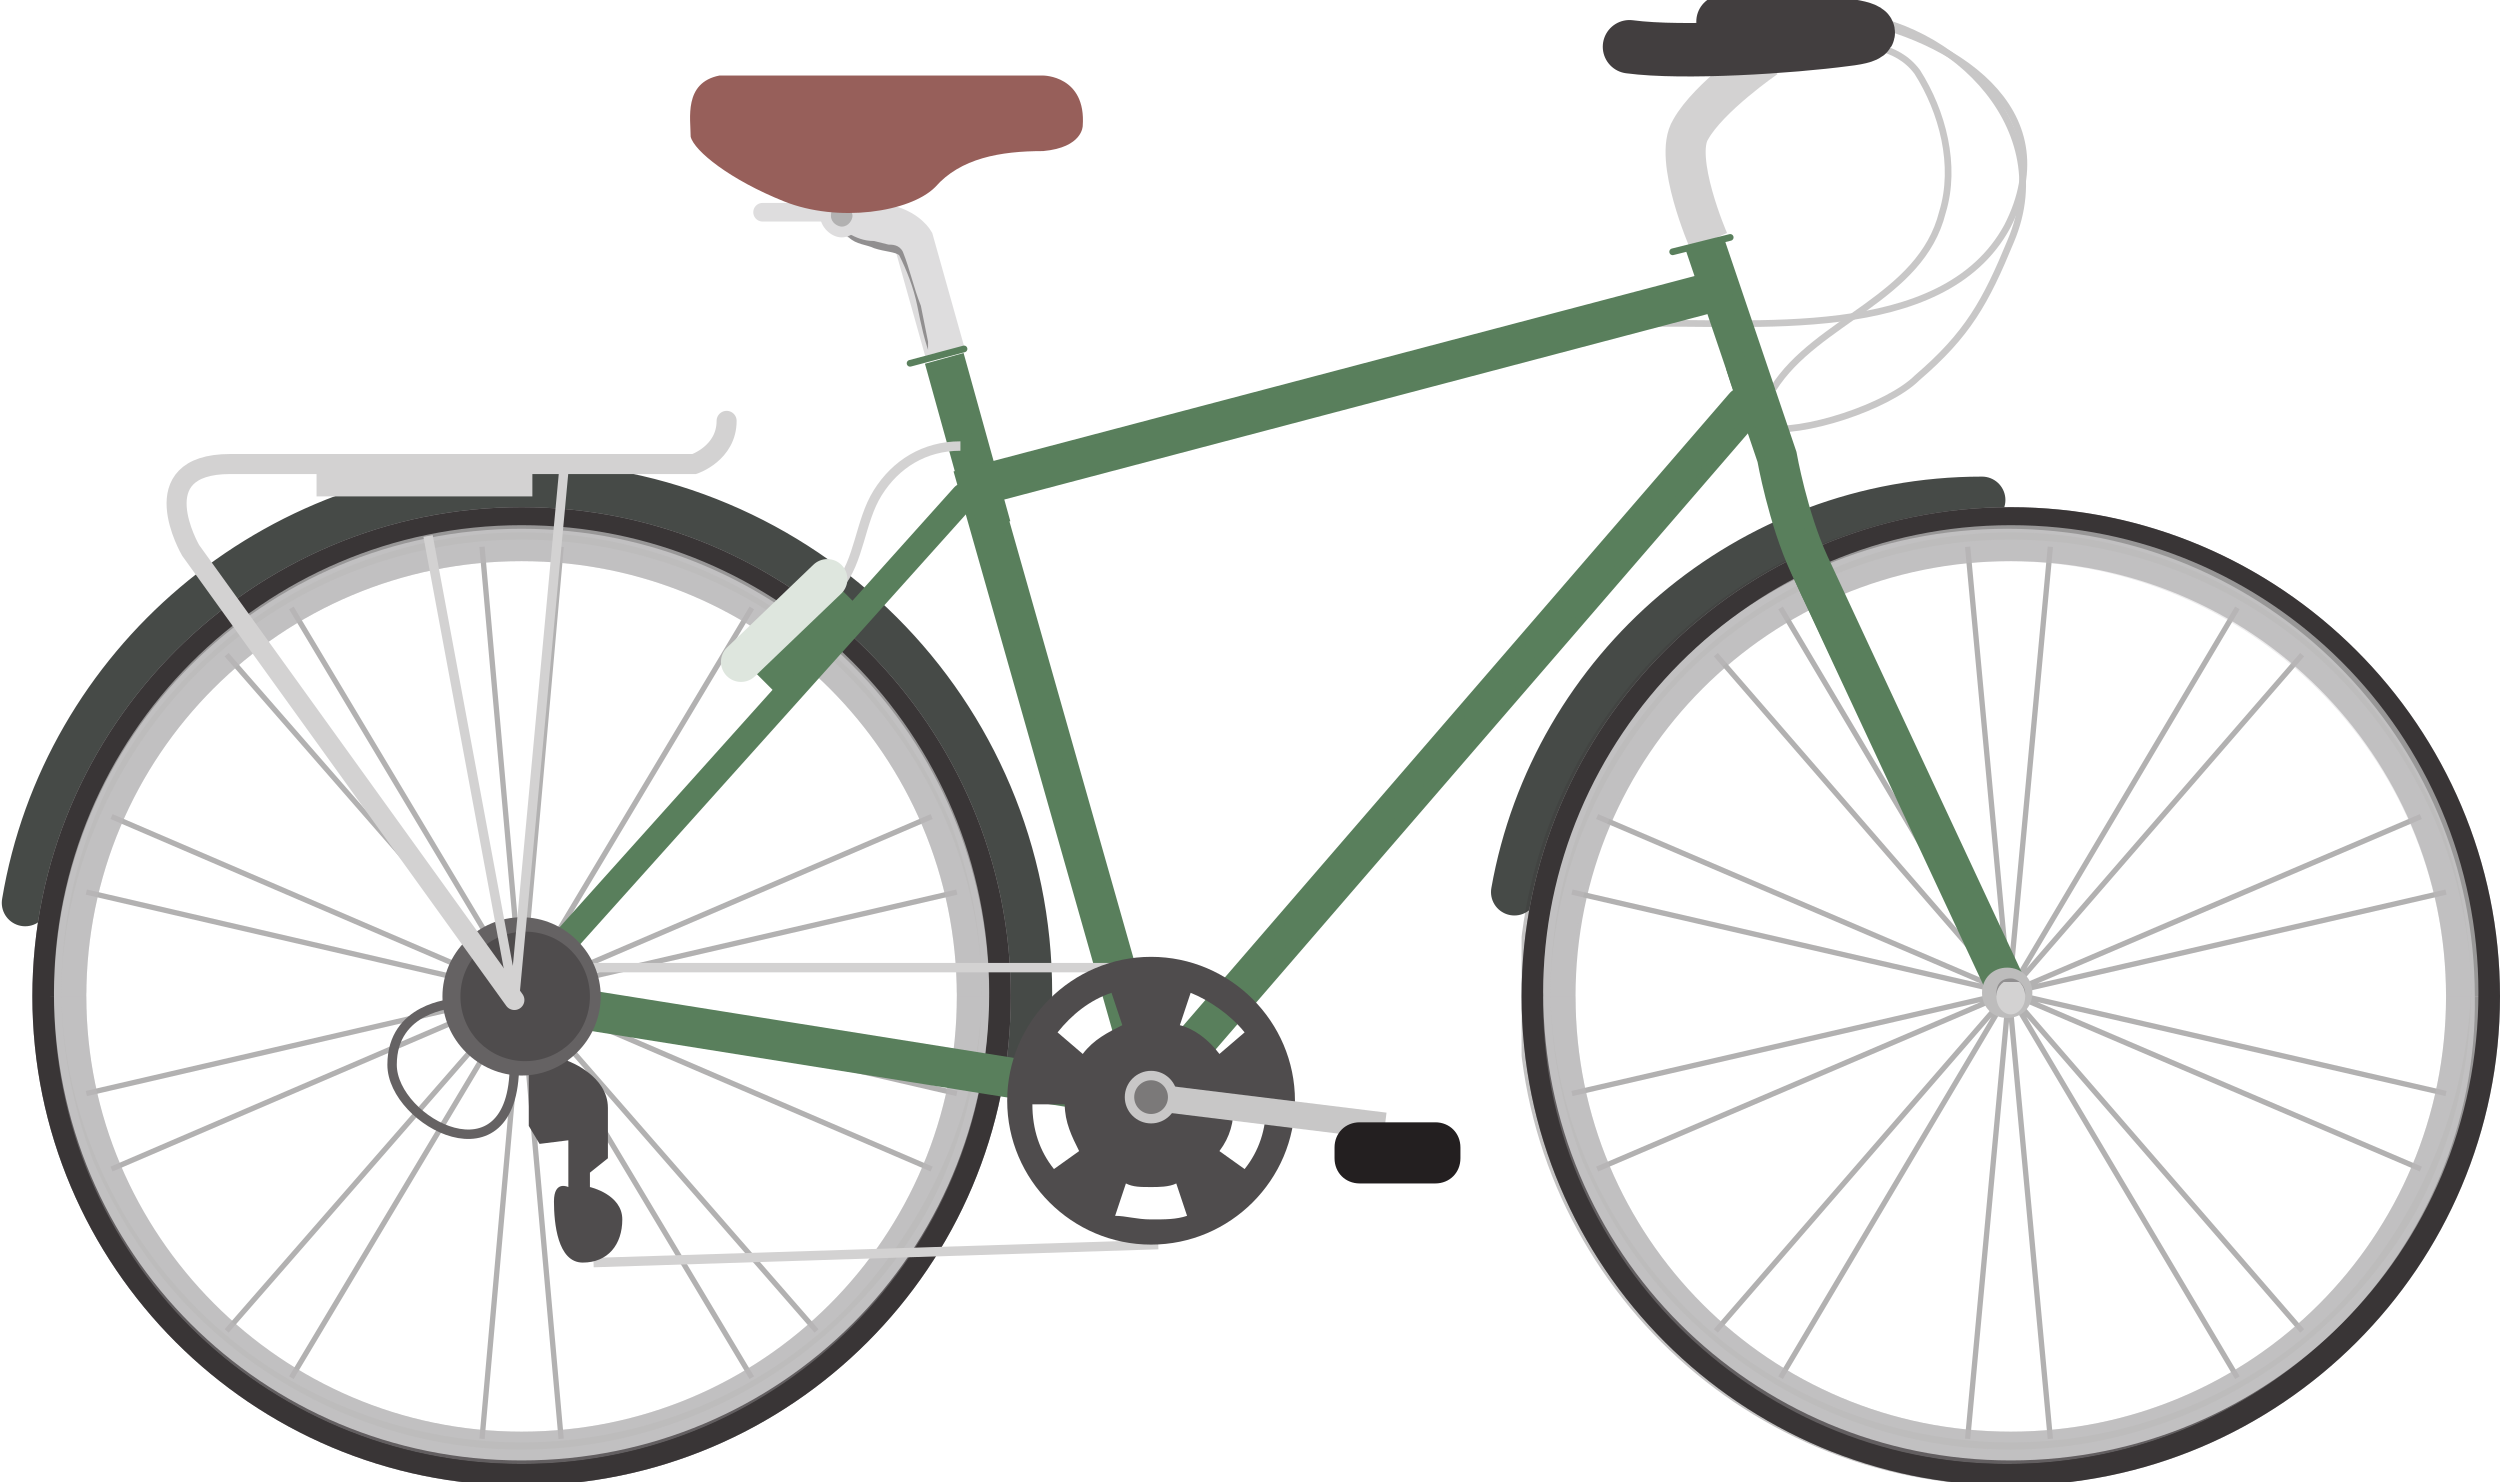 <svg xmlns="http://www.w3.org/2000/svg" xmlns:xlink="http://www.w3.org/1999/xlink" width="69.5" height="41.2" viewBox="0 0 69.5 41.2"><path fill="none" stroke="#C8C7C7" stroke-width=".186" stroke-miterlimit="10" d="M50.9 1c.9.3 1.8.2 2.4 1 .7 1.1 1.1 2.6.7 3.9-.6 2.4-3.5 3-4.7 4.9"/><path fill="none" stroke="#C8C7C7" stroke-width=".186" stroke-miterlimit="10" d="M51.4.5c2.8.5 6.1 2.5 4.4 5.8C54 9.6 48.6 8.9 45.6 9"/><path fill="none" stroke="#C8C7C7" stroke-width=".186" stroke-miterlimit="10" d="M50.9.4c3.1 0 6.4 3 5 6.3-.7 1.7-1.2 2.6-2.6 3.8-.8.8-3.2 1.6-4.3 1.4"/><path fill="none" stroke="#464A47" stroke-width="1.301" stroke-linecap="round" stroke-miterlimit="10" d="M28.5 29.1c.1-.5.1-1 .1-1.5 0-7.8-6.3-14.1-14.1-14.1-6.9 0-12.7 5-13.8 11.6M55.1 13.9c-6.5 0-11.9 4.7-13 10.9"/><path fill="#C1C0C1" d="M14.5 15.6c6.7 0 12.1 5.4 12.1 12.1 0 6.7-5.4 12.1-12.1 12.1S2.4 34.3 2.4 27.7c0-6.7 5.4-12.1 12.1-12.1m0-1.5C7 14.1.9 20.2.9 27.7S7 41.3 14.5 41.3s13.6-6.1 13.6-13.6S22 14.1 14.5 14.1"/><path fill="#393536" d="M14.5 14.6c7.2 0 13 5.8 13 13s-5.8 13-13 13-13-5.8-13-13c0-7.1 5.8-13 13-13m0-.5C7 14.1.9 20.2.9 27.7S7 41.3 14.5 41.3s13.6-6.1 13.6-13.6S22 14.1 14.5 14.1"/><path fill="none" stroke="#B2B1B1" stroke-width=".148" stroke-miterlimit="10" d="M13.4 15.2L15.6 40M15.6 15.2L13.4 40M6.3 18.2L22.7 37M8.1 16.9l12.8 21.4M2.4 24.8l24.2 5.6M3.1 22.7l22.8 9.8M3.1 32.5l22.8-9.8M2.4 30.4l24.2-5.6M8.1 38.3l12.8-21.4M6.3 37l16.4-18.8"/><g opacity=".3"><defs><path id="a" d="M.9 14.1h27.2v27.2H.9z"/></defs><clipPath id="b"><use xlink:href="#a" overflow="visible"/></clipPath><g clip-path="url(#b)"><defs><path id="c" d="M1.4 27.7h26.1v13H1.4z"/></defs><clipPath id="d"><use xlink:href="#c" overflow="visible"/></clipPath><path clip-path="url(#d)" fill="#C1C0C1" d="M14.5 40.7c7.2 0 13-5.8 13-13h-.9c0 6.7-5.4 12.1-12.1 12.1-6.7 0-12.1-5.4-12.1-12.1h-1c0 7.1 5.9 13 13.1 13"/></g><g clip-path="url(#b)"><defs><path id="e" d="M.9 27.7h27.2v13.6H.9z"/></defs><clipPath id="f"><use xlink:href="#e" overflow="visible"/></clipPath><path clip-path="url(#f)" fill="#393536" d="M14.5 40.7c-7.2 0-13-5.8-13-13H.9c0 7.5 6.1 13.6 13.6 13.6s13.6-6.1 13.6-13.6h-.6c0 7.1-5.8 13-13 13"/></g><g clip-path="url(#b)"><defs><path id="g" d="M1.4 14.6h26.1v13H1.4z"/></defs><clipPath id="h"><use xlink:href="#g" overflow="visible"/></clipPath><path clip-path="url(#h)" fill="#C1C0C1" d="M2.4 27.7c0-6.7 5.4-12.1 12.1-12.1 6.7 0 12.1 5.4 12.1 12.1h.9c0-7.2-5.8-13-13-13s-13 5.8-13 13h.9z"/></g><g clip-path="url(#b)"><defs><path id="i" d="M.9 14.1h27.2v13.6H.9z"/></defs><clipPath id="j"><use xlink:href="#i" overflow="visible"/></clipPath><path clip-path="url(#j)" fill="#393536" d="M14.5 14.1C7 14.1.9 20.2.9 27.7h.6c0-7.2 5.8-13 13-13s13 5.8 13 13h.6c0-7.5-6.1-13.6-13.6-13.6"/></g></g><defs><path id="k" d="M1.7 27.4h25.6v12.9H1.7z"/></defs><clipPath id="l"><use xlink:href="#k" overflow="visible"/></clipPath><path clip-path="url(#l)" fill="#BDBCBC" d="M27.3 27.4c0 1.7-.3 3.4-.9 4.9-.6 1.6-1.6 3-2.8 4.2-2.4 2.4-5.7 3.8-9.1 3.8-3.4 0-6.7-1.4-9.1-3.8-1.2-1.2-2.1-2.6-2.8-4.2-.6-1.6-.9-3.2-.9-4.9 0 3.4 1.4 6.6 3.8 9 2.4 2.4 5.7 3.7 9 3.7s6.6-1.3 9-3.7c2.3-2.4 3.8-5.6 3.8-9"/><defs><path id="m" d="M1.7 14.8h25.6v12.9H1.7z"/></defs><clipPath id="n"><use xlink:href="#m" overflow="visible"/></clipPath><path clip-path="url(#n)" fill="#BDBCBC" d="M1.7 27.7c0-1.7.3-3.4.9-4.9.6-1.6 1.6-3 2.8-4.2 2.4-2.4 5.7-3.8 9.1-3.8 3.4 0 6.7 1.4 9.1 3.8 1.2 1.2 2.1 2.6 2.8 4.2.6 1.6.9 3.2.9 4.9 0-3.4-1.4-6.6-3.8-9-2.4-2.4-5.7-3.7-9-3.7s-6.6 1.3-9 3.7c-2.4 2.4-3.8 5.7-3.8 9"/><path fill="#C1C0C1" d="M55.9 15.6C62.6 15.6 68 21 68 27.7c0 6.7-5.4 12.1-12.1 12.1-6.7 0-12.1-5.4-12.1-12.1 0-6.7 5.4-12.1 12.1-12.1m0-1.5c-7.5 0-13.6 6.1-13.6 13.6s6.1 13.6 13.6 13.6 13.6-6.1 13.6-13.6-6.1-13.6-13.6-13.6"/><path fill="#393536" d="M55.9 14.6c7.2 0 13 5.8 13 13s-5.8 13-13 13-13-5.8-13-13c0-7.1 5.8-13 13-13m0-.5c-7.5 0-13.6 6.1-13.6 13.6s6.1 13.6 13.6 13.6 13.6-6.1 13.6-13.6-6.1-13.6-13.6-13.6"/><path fill="none" stroke="#B2B1B1" stroke-width=".148" stroke-miterlimit="10" d="M54.7 15.2L57 40M57 15.2L54.7 40M47.7 18.2L64 37M49.5 16.9l12.7 21.4M43.7 24.8L68 30.4M44.4 22.7l22.9 9.8M44.4 32.5l22.9-9.8M43.7 30.4L68 24.8M49.5 38.3l12.7-21.4M47.7 37L64 18.2"/><g opacity=".3"><defs><path id="o" d="M42.3 14.1h27.2v27.2H42.3z"/></defs><clipPath id="p"><use xlink:href="#o" overflow="visible"/></clipPath><g clip-path="url(#p)"><defs><path id="q" d="M42.8 27.7h26.1v13H42.8z"/></defs><clipPath id="r"><use xlink:href="#q" overflow="visible"/></clipPath><path clip-path="url(#r)" fill="#C1C0C1" d="M55.8 40.7c7.2 0 13-5.8 13-13H68c0 6.7-5.4 12.1-12.1 12.1-6.7 0-12.1-5.4-12.1-12.1h-.9c-.1 7.1 5.8 13 12.9 13"/></g><g clip-path="url(#p)"><defs><path id="s" d="M42.3 27.7h27.2v13.6H42.3z"/></defs><clipPath id="t"><use xlink:href="#s" overflow="visible"/></clipPath><path clip-path="url(#t)" fill="#393536" d="M55.8 40.7c-7.2 0-13-5.8-13-13h-.6c0 7.5 6.1 13.6 13.6 13.6s13.6-6.1 13.6-13.6h-.6c.1 7.1-5.8 13-13 13"/></g><g clip-path="url(#p)"><defs><path id="u" d="M42.8 14.6h26.1v13H42.8z"/></defs><clipPath id="v"><use xlink:href="#u" overflow="visible"/></clipPath><path clip-path="url(#v)" fill="#C1C0C1" d="M43.7 27.7c0-6.7 5.4-12.1 12.1-12.1C62.5 15.6 68 21 68 27.7h.9c0-7.2-5.8-13-13-13s-13 5.8-13 13h.8z"/></g><g clip-path="url(#p)"><defs><path id="w" d="M42.3 14.1h27.2v13.6H42.3z"/></defs><clipPath id="x"><use xlink:href="#w" overflow="visible"/></clipPath><path clip-path="url(#x)" fill="#393536" d="M55.8 14.1c-7.5 0-13.6 6.1-13.6 13.6h.6c0-7.2 5.8-13 13-13s13 5.8 13 13h.6c0-7.6-6-13.6-13.6-13.6"/></g></g><defs><path id="y" d="M43.1 27.4h25.6v12.9H43.1z"/></defs><clipPath id="z"><use xlink:href="#y" overflow="visible"/></clipPath><path clip-path="url(#z)" fill="#BDBCBC" d="M68.7 27.4c0 1.7-.3 3.4-.9 4.9-.6 1.6-1.6 3-2.8 4.2-2.4 2.4-5.7 3.8-9.1 3.8-3.4 0-6.7-1.4-9.1-3.8-1.2-1.2-2.1-2.6-2.8-4.2-.6-1.6-.9-3.2-.9-4.9 0 3.4 1.4 6.6 3.8 9 2.4 2.4 5.7 3.7 9 3.7s6.6-1.3 9-3.7c2.3-2.4 3.7-5.6 3.8-9"/><defs><path id="A" d="M43.1 14.8h25.6v12.9H43.1z"/></defs><clipPath id="B"><use xlink:href="#A" overflow="visible"/></clipPath><path clip-path="url(#B)" fill="#BDBCBC" d="M43.1 27.7c0-1.7.3-3.4.9-4.9.6-1.6 1.6-3 2.8-4.2 2.4-2.4 5.7-3.8 9.1-3.8 3.4 0 6.7 1.4 9.1 3.8 1.2 1.2 2.1 2.6 2.8 4.2.6 1.6.9 3.2.9 4.9 0-3.4-1.4-6.6-3.8-9-2.4-2.4-5.7-3.7-9-3.7s-6.6 1.3-9 3.7c-2.4 2.4-3.8 5.7-3.8 9"/><path fill="none" stroke="#597F5C" stroke-width="1.115" stroke-miterlimit="10" d="M47.4 6.8l2 5.9s.3 1.7.9 3c.6 1.3 5.6 12 5.6 12"/><defs><path id="C" d="M47.2 7.3h8.3v20.4h-8.3z"/></defs><clipPath id="D"><use xlink:href="#C" overflow="visible"/></clipPath><path clip-path="url(#D)" fill="#597F5C" d="M47.2 7.3c.4 1 .7 1.9 1 2.9.3 1 .7 1.9 1 2.9.2 1.3.6 2.6 1.3 3.8l1.7 3.6c1.1 2.4 2.3 4.8 3.3 7.3-1.2-2.4-2.3-4.8-3.5-7.2L50.3 17c-.6-1.2-1.1-2.5-1.3-3.8-.3-1-.7-1.9-1-2.9-.2-1.1-.5-2-.8-3z"/><defs><path id="E" d="M47.7 7H56v20.4h-8.3z"/></defs><clipPath id="F"><use xlink:href="#E" overflow="visible"/></clipPath><path clip-path="url(#F)" fill="#597F5C" d="M47.7 7c.4 1 .7 1.9 1 2.9.3 1 .7 1.9 1 2.9.2 1.3.6 2.6 1.3 3.8l1.7 3.6c1.1 2.4 2.3 4.8 3.3 7.3-1.2-2.4-2.3-4.8-3.5-7.2l-1.7-3.6c-.6-1.2-1.1-2.5-1.3-3.8-.3-1-.7-1.9-1-2.9-.2-1-.5-2-.8-3z"/><path fill="#BDBCBC" d="M55.1 27.6c0 .4.3.7.7.7s.7-.3.7-.7c0-.4-.3-.7-.7-.7s-.7.3-.7.7"/><path fill="#918F90" d="M55.5 27.6c0 .2.2.4.4.4s.4-.2.4-.4-.2-.4-.4-.4c-.3 0-.4.2-.4.4"/><defs><path id="G" d="M55.5 27.3h.8v.9h-.8z"/></defs><clipPath id="H"><use xlink:href="#G" overflow="visible"/></clipPath><path clip-path="url(#H)" fill="#D3D2D2" d="M55.5 27.7c0 .3.2.5.4.5s.4-.2.4-.5-.2-.5-.4-.5c-.3.1-.4.3-.4.5"/><path fill="none" stroke="#597F5C" stroke-width="1.115" stroke-linecap="round" stroke-miterlimit="10" d="M48.5 11.3L32 30.4l-4.8-16.9 20.1-5.3"/><path fill="none" stroke="#597F5C" stroke-width=".743" stroke-linecap="round" stroke-miterlimit="10" d="M26.8 13.8L14.6 27.4"/><path fill="none" stroke="#597F5C" stroke-width="1.115" stroke-linecap="round" stroke-miterlimit="10" d="M15.2 27.9l16.9 2.7"/><path fill="none" stroke="#597F5C" stroke-width="1.115" stroke-linecap="square" stroke-miterlimit="10" d="M26.4 10.5l1 3.6"/><path fill="none" stroke="#DEDDDE" stroke-width="1.115" stroke-miterlimit="10" d="M26.3 9.9l-.9-3.2s-.3-.5-1.2-.5c-.9 0-1-1.4-1-1.4"/><defs><path id="I" d="M23.6 5.1h2.9v4.5h-2.9z"/></defs><clipPath id="J"><use xlink:href="#I" overflow="visible"/></clipPath><path clip-path="url(#J)" fill="#DEDDDE" d="M23.6 5.1c.2.5.4 1 1 .9.5.1 1 .3 1.2.8.2.5.3.9.4 1.4.1.5.2.9.3 1.4-.2-.5-.3-.9-.5-1.4-.1-.5-.3-.9-.4-1.4-.2-.4-.6-.7-1.1-.7-.1 0-.2 0-.4-.1-.1 0-.2-.1-.3-.2-.1-.2-.1-.5-.2-.7"/><defs><path id="K" d="M22.9 5.2h2.9v4.7h-2.9z"/></defs><clipPath id="L"><use xlink:href="#K" overflow="visible"/></clipPath><path clip-path="url(#L)" fill="#918F90" d="M22.9 5.2c.1.5.3 1 .7 1.3.2.1.4.2.7.2l.4.1c.1 0 .3 0 .4.2.2.5.3 1 .5 1.5l.3 1.5c-.2-.5-.3-1-.4-1.5-.1-.5-.3-1-.5-1.4-.1-.1-.4-.1-.7-.2-.2-.1-.5-.1-.7-.3-.5-.4-.7-.9-.7-1.4"/><path fill="none" stroke="#DEDDDE" stroke-width=".518" stroke-linecap="round" stroke-miterlimit="10" d="M21.2 5.9h2"/><path fill="none" stroke="#597F5C" stroke-width=".186" stroke-linecap="round" stroke-miterlimit="10" d="M26.8 9.7l-1.5.4"/><path fill="#DEDDDE" d="M24 6c0 .3-.3.6-.6.6s-.6-.3-.6-.6.3-.6.6-.6c.4 0 .6.3.6.6"/><path fill="#B2B1B1" d="M23.7 6c0 .1-.1.3-.3.3-.1 0-.3-.1-.3-.3s.1-.3.3-.3c.2 0 .3.2.3.3"/><path fill="#975F5A" d="M20 2.1h9s1.2 0 1.1 1.4c0 0 0 .6-1.1.7-1.2 0-2.3.2-3 1-.7.7-2.7 1-4.2.4s-2.5-1.4-2.6-1.8c0-.5-.2-1.5.8-1.7"/><defs><path id="M" d="M27.9 7.8h19.3v5.1H27.9z"/></defs><clipPath id="N"><use xlink:href="#M" overflow="visible"/></clipPath><path clip-path="url(#N)" fill="#597F5C" d="M47.2 7.8c-3.2.9-6.4 1.8-9.6 2.6-3.2.8-6.4 1.7-9.7 2.5 3.2-.9 6.4-1.8 9.6-2.6 3.2-.8 6.5-1.7 9.7-2.5"/><defs><path id="O" d="M28.2 8.5h19.3v5.1H28.2z"/></defs><clipPath id="P"><use xlink:href="#O" overflow="visible"/></clipPath><path clip-path="url(#P)" fill="#597F5C" d="M47.5 8.5c-3.2.9-6.4 1.8-9.6 2.6-3.2.8-6.4 1.7-9.7 2.5 3.2-.9 6.4-1.8 9.6-2.6 3.3-.8 6.5-1.7 9.7-2.5"/><defs><path id="Q" d="M32.6 11.1h15.6v18.2H32.6z"/></defs><clipPath id="R"><use xlink:href="#Q" overflow="visible"/></clipPath><path clip-path="url(#R)" fill="#597F5C" d="M48.2 11.1c-2.5 3.1-5.2 6.1-7.7 9.1-2.6 3-5.2 6-7.9 9 2.5-3.1 5.2-6.1 7.7-9.1 2.7-3 5.2-6 7.9-9"/><defs><path id="S" d="M33 11.5h15.6v18.2H33z"/></defs><clipPath id="T"><use xlink:href="#S" overflow="visible"/></clipPath><path clip-path="url(#T)" fill="#597F5C" d="M48.6 11.5c-2.5 3.1-5.2 6.1-7.7 9.1-2.6 3-5.2 6-7.9 9 2.5-3.1 5.2-6.1 7.7-9.1 2.7-3 5.3-6 7.9-9"/><defs><path id="U" d="M27.7 14.1h4.2v15.2h-4.2z"/></defs><clipPath id="V"><use xlink:href="#U" overflow="visible"/></clipPath><path clip-path="url(#V)" fill="#597F5C" d="M27.7 14.1c.8 2.5 1.5 5 2.2 7.6.7 2.5 1.4 5.1 2 7.6-.8-2.5-1.5-5-2.2-7.6-.6-2.6-1.4-5.1-2-7.6"/><g><defs><path id="W" d="M26.5 10.1h.8v2.8h-.8z"/></defs><clipPath id="X"><use xlink:href="#W" overflow="visible"/></clipPath><path clip-path="url(#X)" fill="#597F5C" d="M26.5 10.1c.2.4.3.9.5 1.4.1.5.3.9.3 1.4-.2-.4-.3-.9-.5-1.4 0-.4-.2-.9-.3-1.4"/></g><g><defs><path id="Y" d="M27.1 14.3h4.2v15.2h-4.2z"/></defs><clipPath id="Z"><use xlink:href="#Y" overflow="visible"/></clipPath><path clip-path="url(#Z)" fill="#597F5C" d="M27.1 14.3c.8 2.5 1.5 5 2.2 7.6.7 2.5 1.4 5.1 2 7.6-.8-2.5-1.5-5-2.2-7.6-.7-2.5-1.4-5-2-7.6"/></g><g><defs><path id="aa" d="M25.9 10.4h.8v2.8h-.8z"/></defs><clipPath id="ab"><use xlink:href="#aa" overflow="visible"/></clipPath><path clip-path="url(#ab)" fill="#597F5C" d="M25.9 10.4c.2.4.3.9.5 1.4.1.5.3.9.3 1.4-.2-.4-.3-.9-.5-1.4-.1-.5-.2-.9-.3-1.4"/></g><path fill="none" stroke="#D3D2D2" stroke-width=".262" stroke-miterlimit="10" d="M16.5 35.1l15.7-.5M15.8 26.9H32"/><path fill="#4F4C4D" d="M15.8 29.5s1.1.4 1.1 1.3v1.4l-.5.4v.4s.9.2.9.9-.4 1.2-1.1 1.2-.8-1.1-.8-1.7c0-.6.4-.4.4-.4V31.7l-.8.1-.3-.5v-2.9l1.1 1.1z"/><path fill="#656263" d="M16.7 27.7c0 1.2-1 2.2-2.2 2.2s-2.2-1-2.2-2.2c0-1.2 1-2.2 2.2-2.2s2.2 1 2.2 2.2"/><path fill="#4F4C4D" d="M16.4 27.7c0 1-.8 1.8-1.8 1.8s-1.8-.8-1.8-1.8.8-1.8 1.8-1.8 1.8.8 1.8 1.8"/><path fill="none" stroke="#656263" stroke-width=".262" stroke-miterlimit="10" d="M12.6 27.9s-1.7.1-1.7 1.7c0 1.6 3.4 3.4 3.4 0"/><path fill="#4F4C4D" d="M32 26.6c-2.2 0-4 1.8-4 4s1.8 4 4 4 4-1.8 4-4-1.8-4-4-4m-2.7 5.9c-.4-.5-.6-1.1-.6-1.8h.9c0 .5.2.9.4 1.3l-.7.5zm4.6-.5c.3-.4.4-.8.4-1.3h.9c0 .7-.2 1.3-.6 1.8l-.7-.5zm.7-3.3l-.7.6c-.3-.4-.7-.7-1.1-.8l.3-.9c.5.2 1.1.6 1.5 1.1m-3.7-1.1l.3.9c-.4.2-.8.4-1.1.8l-.7-.6c.4-.5.9-.9 1.5-1.1m.1 6.2l.3-.9c.2.1.4.1.7.1.2 0 .5 0 .7-.1l.3.9c-.3.1-.6.1-1 .1s-.7-.1-1-.1"/><path fill="none" stroke="#D3D2D2" stroke-width=".262" stroke-miterlimit="10" d="M26.7 12.4c-1 0-1.8.5-2.3 1.3-.5.8-.5 1.9-1.1 2.6"/><path fill="#597F5C" d="M21.6 19.3l-.7-.7 2.4-2.3.5.5"/><g><defs><path id="ac" d="M20.9 16.3h2.6v2.5h-2.6z"/></defs><clipPath id="ad"><use xlink:href="#ac" overflow="visible"/></clipPath><path transform="rotate(46.126 22.234 17.56)" clip-path="url(#ad)" fill="#597F5C" d="M22.1 15.9h.3v3.3h-.3z"/></g><path fill="none" stroke="#DEE6DE" stroke-width="1.115" stroke-linecap="round" stroke-miterlimit="10" d="M20.6 18.4l2.4-2.3"/><path fill="none" stroke="#C8C7C7" stroke-width=".743" stroke-miterlimit="10" d="M32 30.5l6.5.8"/><path fill="#7B7979" d="M32.6 30.5c0 .3-.3.6-.6.6s-.6-.3-.6-.6.3-.5.6-.5.6.2.6.5"/><circle fill="none" stroke="#C8C7C7" stroke-width=".262" stroke-miterlimit="10" cx="32" cy="30.5" r=".6"/><path fill="#231F20" d="M40.6 32.2c0 .4-.3.7-.7.7h-2.1c-.4 0-.7-.3-.7-.7v-.3c0-.4.3-.7.7-.7h2.1c.4 0 .7.3.7.7v.3z"/><path fill="none" stroke="#D3D2D2" stroke-width=".557" stroke-linecap="round" stroke-miterlimit="10" d="M14.3 27.8l-9-12.5s-1.4-2.4 1.1-2.4h12.9s.9-.3.9-1.2"/><path fill="#D3D2D2" d="M8.8 12.8h6v1h-6z"/><path fill="none" stroke="#D3D2D2" stroke-width=".262" stroke-miterlimit="10" d="M15.7 12.8l-1.4 15M11.9 14.9l2.4 12.9"/><path fill="none" stroke="#D3D2D2" stroke-width="1.115" stroke-miterlimit="10" d="M47.5 6.7s-1-2.3-.5-3.1c.5-.9 2.1-2 2.1-2"/><g><defs><path id="ae" d="M46.4 1.6h2v4.9h-2z"/></defs><clipPath id="af"><use xlink:href="#ae" overflow="visible"/></clipPath><path clip-path="url(#af)" fill="#D3D2D2" d="M48.5 1.6c-.4.3-.7.6-1 1-.3.3-.7.7-.8 1.1 0 .5 0 .9.1 1.4.1.5.2.9.3 1.4-.2-.4-.3-.9-.4-1.4-.1-.5-.2-.9-.2-1.5.1-.5.5-.8.9-1.2.3-.2.6-.5 1.1-.8"/></g><path fill="none" stroke="#423E3F" stroke-width="1.486" stroke-linecap="round" stroke-miterlimit="10" d="M45.3 1.3c1.5.2 4.5 0 6-.2.9-.1.8-.3 0-.4C50.2.6 49 .6 47.9.6"/><path fill="none" stroke="#597F5C" stroke-width=".186" stroke-linecap="round" stroke-miterlimit="10" d="M48.1 6.6l-1.6.4"/></svg>